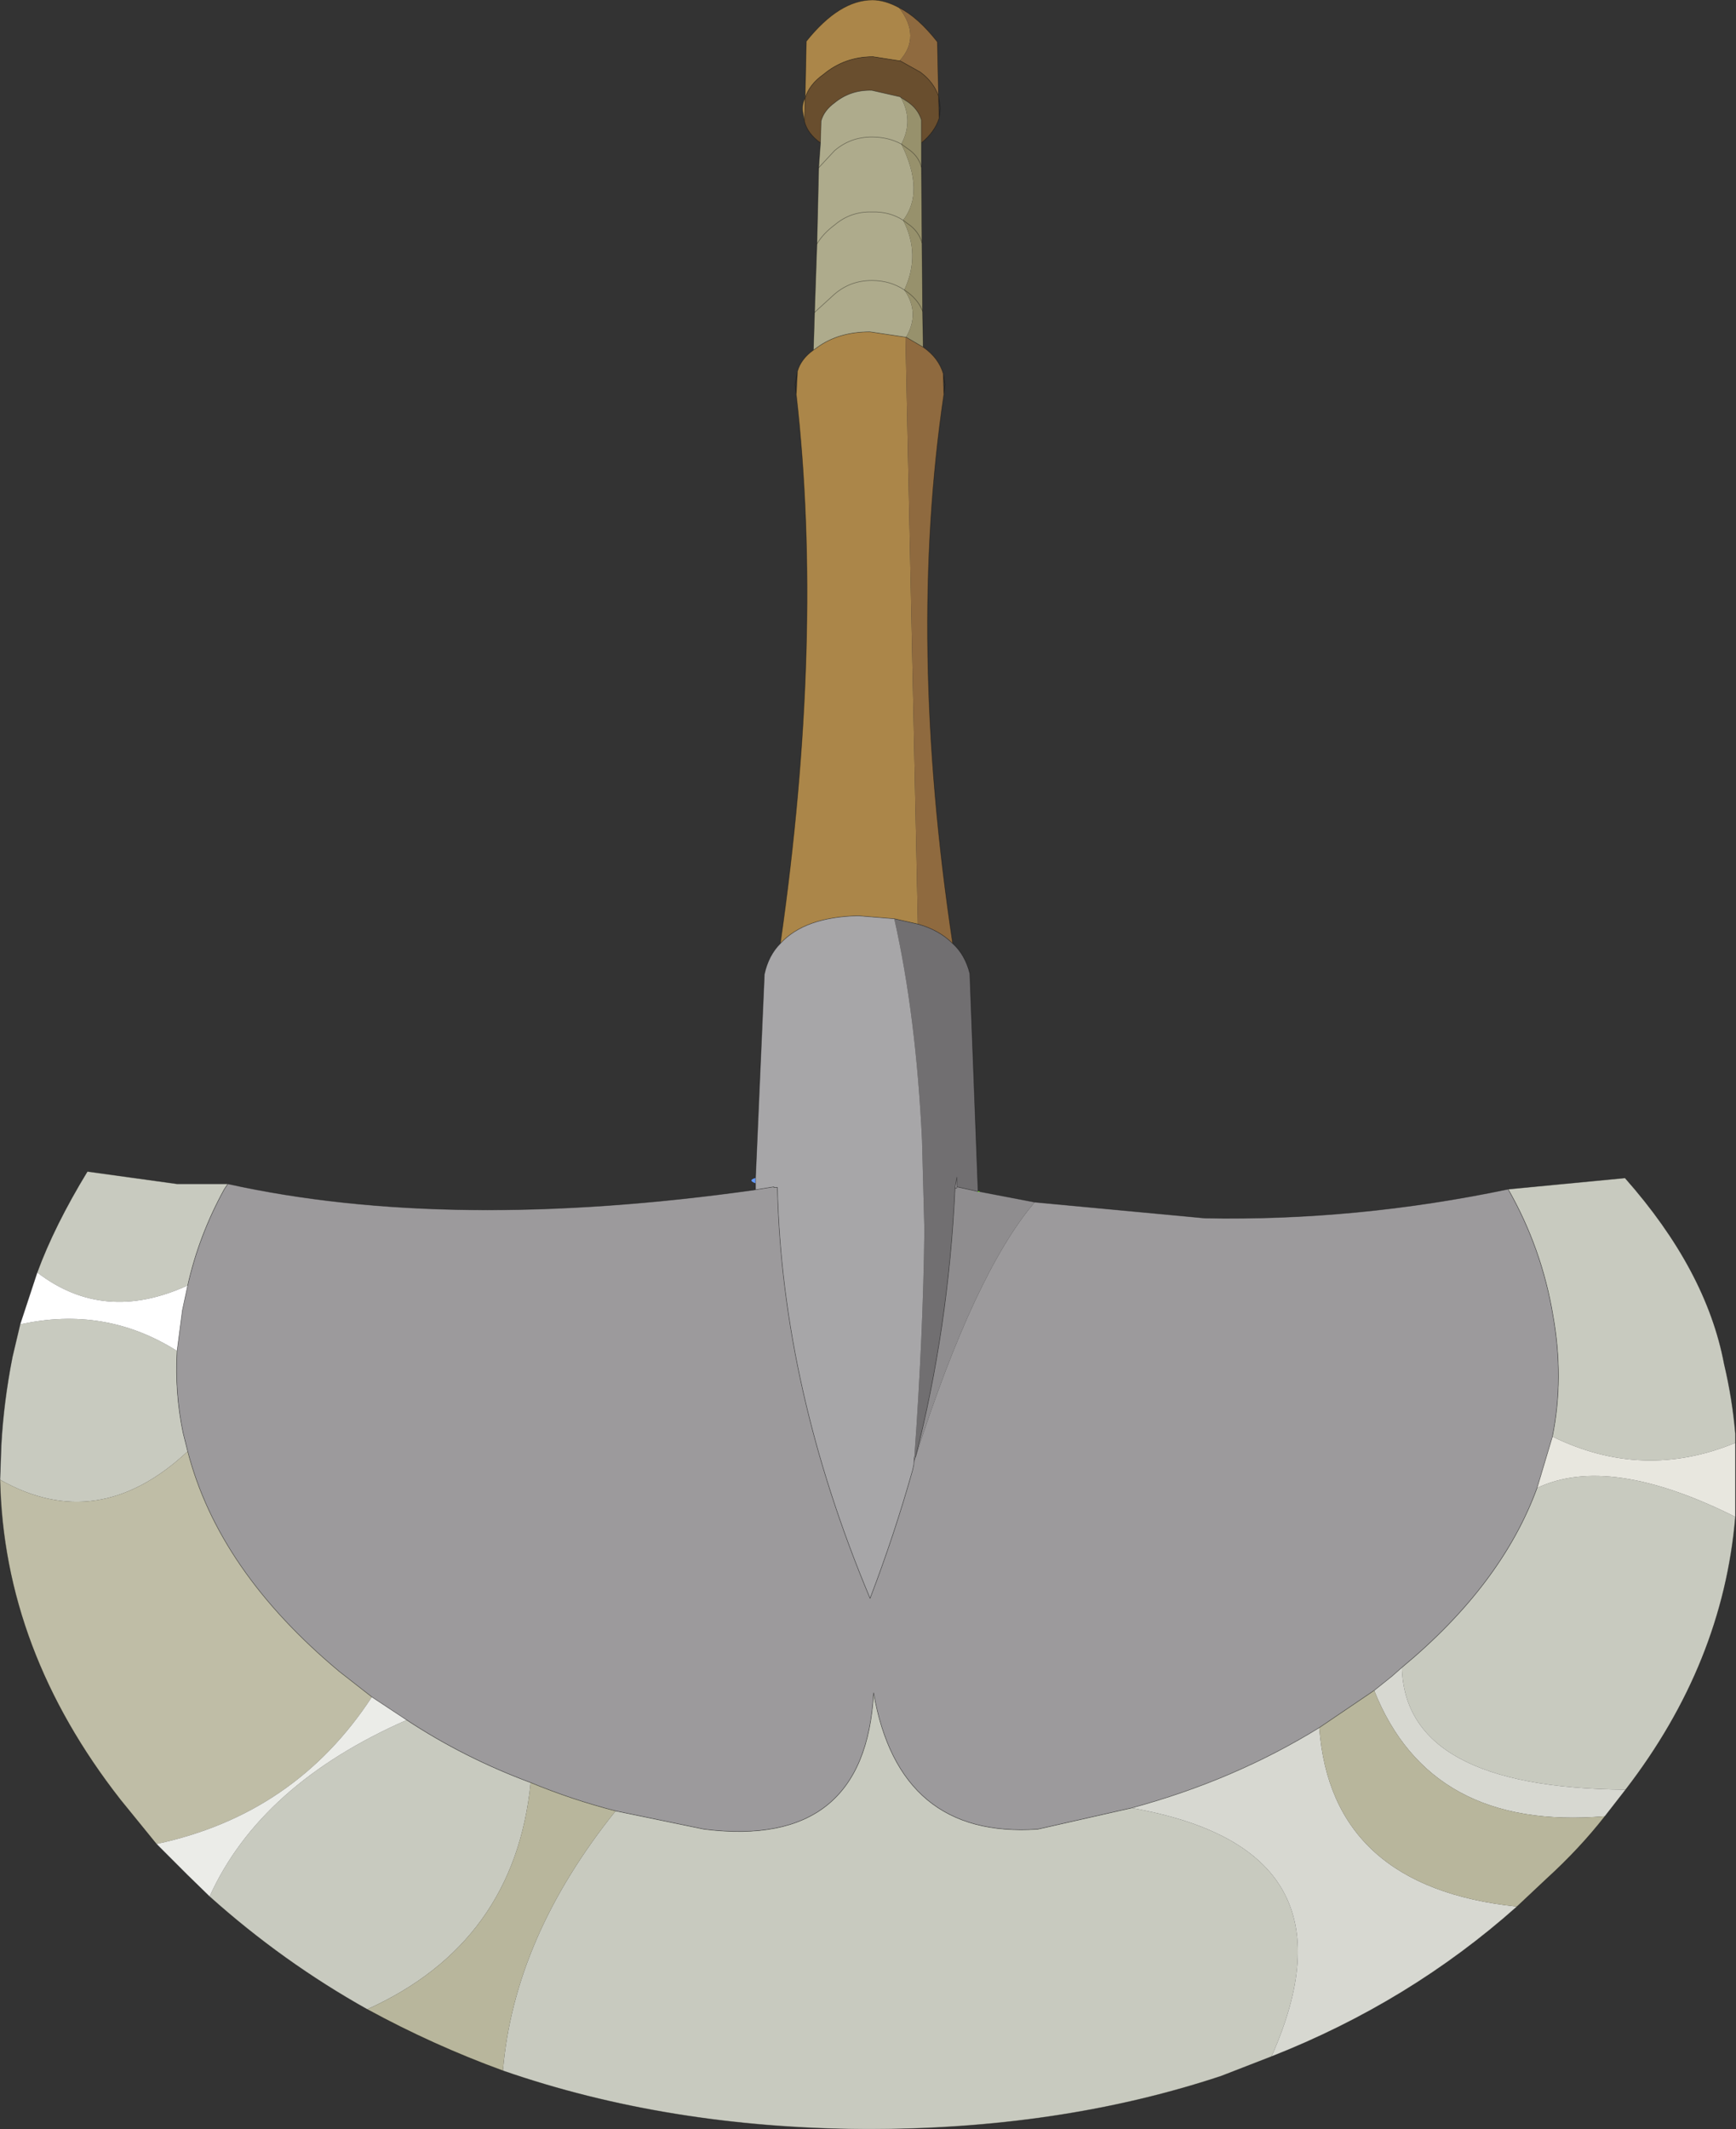 <?xml version="1.0" encoding="UTF-8" standalone="no"?>
<svg xmlns:xlink="http://www.w3.org/1999/xlink" height="180.3px" width="147.05px" xmlns="http://www.w3.org/2000/svg">
  <rect width="100%" height="100%" fill="#333333" stroke="none"/>
  <g transform="matrix(1.0, 0.0, 0.0, 1.0, 73.5, 90.15)">
    <path d="M-5.35 -79.85 L-5.5 -80.65 Q-5.6 -81.3 -5.3 -81.85 L-5.2 -86.65 Q-2.4 -90.15 0.4 -90.15 1.45 -90.15 2.65 -89.5 4.55 -87.05 2.7 -85.0 L0.45 -85.35 Q-1.95 -85.35 -3.75 -83.85 -4.95 -83.0 -5.3 -81.85 L-5.35 -79.85 M-7.4 -10.25 Q-3.7 -36.1 -6.05 -56.75 L-5.95 -58.7 Q-5.65 -59.75 -4.6 -60.5 L-4.25 -60.75 Q-2.45 -62.05 0.2 -62.05 L3.2 -61.6 4.25 -11.9 2.25 -12.35 -0.8 -12.6 Q-5.35 -12.5 -7.4 -10.25" fill="#ab8649" fill-rule="evenodd" stroke="none"/>
    <path d="M2.65 -89.5 Q4.25 -88.7 5.9 -86.6 L6.0 -82.0 Q5.6 -83.2 4.45 -84.05 L2.75 -85.0 2.7 -85.0 Q4.55 -87.05 2.65 -89.5 M4.7 -60.75 Q6.0 -59.85 6.4 -58.5 L6.45 -56.75 Q3.35 -35.8 7.2 -10.25 6.05 -11.4 4.25 -11.9 L3.2 -61.6 3.25 -61.6 4.7 -60.75" fill="#8f6a3f" fill-rule="evenodd" stroke="none"/>
    <path d="M6.05 -80.15 Q5.7 -79.0 4.55 -78.05 L4.55 -80.0 Q4.25 -80.95 3.35 -81.55 L2.8 -81.9 2.75 -81.95 0.35 -82.5 Q-1.45 -82.55 -2.8 -81.45 -3.7 -80.8 -3.95 -79.9 L-4.0 -78.05 Q-5.1 -78.85 -5.35 -79.85 L-5.3 -81.85 Q-4.95 -83.0 -3.75 -83.85 -1.95 -85.35 0.45 -85.35 L2.7 -85.0 2.75 -85.0 4.45 -84.05 Q5.6 -83.2 6.0 -82.0 L6.05 -80.15" fill="#694e2e" fill-rule="evenodd" stroke="none"/>
    <path d="M-4.6 -60.5 L-4.5 -63.7 -4.3 -69.5 -4.15 -75.95 -4.0 -78.05 -3.95 -79.9 Q-3.7 -80.8 -2.8 -81.45 -1.45 -82.55 0.35 -82.5 L2.75 -81.95 2.8 -81.9 Q3.9 -79.95 2.85 -77.95 1.75 -78.55 0.35 -78.55 -1.45 -78.55 -2.8 -77.4 L-4.15 -75.95 -2.8 -77.4 Q-1.45 -78.55 0.35 -78.55 1.75 -78.55 2.85 -77.95 4.85 -73.9 3.0 -71.5 4.5 -68.6 3.1 -65.6 1.9 -66.4 0.35 -66.4 -1.45 -66.4 -2.8 -65.25 L-4.5 -63.7 -2.8 -65.25 Q-1.45 -66.4 0.35 -66.4 1.9 -66.4 3.1 -65.6 4.45 -63.65 3.25 -61.6 L3.2 -61.6 0.2 -62.05 Q-2.45 -62.05 -4.25 -60.75 L-4.6 -60.5 M-4.3 -69.5 Q-3.75 -70.4 -2.8 -71.1 -1.45 -72.25 0.35 -72.2 1.85 -72.25 3.0 -71.5 1.85 -72.25 0.35 -72.2 -1.45 -72.25 -2.8 -71.1 -3.75 -70.4 -4.3 -69.5" fill="#aeab8c" fill-rule="evenodd" stroke="none"/>
    <path d="M4.55 -78.05 L4.55 -76.0 4.6 -69.6 4.65 -63.8 4.7 -60.75 3.25 -61.6 Q4.45 -63.65 3.1 -65.6 L3.45 -65.35 Q4.3 -64.7 4.65 -63.8 4.3 -64.7 3.45 -65.35 L3.1 -65.6 Q4.5 -68.6 3.0 -71.5 4.85 -73.9 2.85 -77.95 3.9 -79.95 2.8 -81.9 L3.35 -81.55 Q4.25 -80.95 4.55 -80.0 L4.55 -78.05 M4.6 -69.6 Q4.3 -70.6 3.4 -71.2 L3.0 -71.5 3.4 -71.2 Q4.3 -70.6 4.6 -69.6 M4.55 -76.0 Q4.3 -76.95 3.4 -77.55 L2.85 -77.95 3.4 -77.55 Q4.3 -76.95 4.55 -76.0" fill="#97916c" fill-rule="evenodd" stroke="none"/>
    <path d="M7.2 -10.25 Q8.25 -9.3 8.65 -7.7 L9.35 10.75 7.55 10.35 7.55 9.55 7.4 10.45 Q6.85 22.3 4.05 33.25 L3.95 33.25 Q4.7 22.85 4.8 14.0 L4.6 6.4 Q4.1 -4.15 2.25 -12.35 L4.25 -11.9 Q6.05 -11.4 7.2 -10.25" fill="#716f71" fill-rule="evenodd" stroke="none"/>
    <path d="M-9.5 10.05 Q-10.2 9.8 -9.5 9.6 L-9.5 10.05" fill="#639aff" fill-rule="evenodd" stroke="none"/>
    <path d="M54.25 10.55 L64.15 9.6 Q71.05 17.4 72.55 25.35 73.25 28.3 73.5 31.25 L73.5 32.0 73.5 32.05 73.45 32.05 Q65.65 35.25 58.0 31.5 59.0 26.55 58.05 21.25 57.1 15.55 54.25 10.55 M73.5 38.3 Q72.45 50.7 64.2 61.4 45.5 61.25 45.25 51.05 53.7 44.05 56.7 35.85 62.8 32.95 73.5 38.3 M34.2 84.0 L29.95 85.65 Q16.25 90.2 -0.3 90.15 -16.9 90.05 -30.9 85.2 -29.95 73.9 -21.35 63.2 L-13.85 64.75 Q-0.2 66.45 0.5 53.2 2.65 65.55 14.4 64.75 L22.35 62.95 Q42.05 66.4 34.2 84.0 M-42.4 80.0 Q-49.55 76.0 -55.75 70.45 -51.45 60.95 -39.05 55.5 -34.2 58.7 -28.55 60.8 -29.9 74.35 -42.4 80.0 M-73.5 35.15 L-73.4 32.25 Q-73.2 28.55 -72.45 24.75 L-71.8 22.0 Q-64.6 20.4 -58.5 24.25 -58.7 27.75 -58.0 31.15 L-57.6 32.75 Q-65.2 39.85 -73.5 35.15 M-70.35 17.6 Q-68.9 13.65 -66.1 9.05 L-58.5 10.1 -54.2 10.1 -54.5 10.55 Q-56.65 14.45 -57.6 18.7 -64.7 21.95 -70.35 17.6" fill="#c8cabf" fill-rule="evenodd" stroke="none"/>
    <path d="M14.15 11.65 L28.55 13.0 Q41.35 13.25 54.25 10.55 57.1 15.55 58.05 21.25 59.0 26.55 58.0 31.5 L56.7 35.85 Q53.7 44.05 45.25 51.05 L44.4 51.8 42.9 53.0 38.25 56.15 Q31.05 60.6 22.35 62.95 L14.4 64.75 Q2.65 65.55 0.5 53.2 -0.2 66.45 -13.85 64.75 L-21.35 63.2 Q-25.05 62.25 -28.55 60.8 -34.2 58.7 -39.05 55.5 L-42.0 53.55 -44.75 51.4 Q-55.0 42.85 -57.6 32.75 L-58.0 31.15 Q-58.7 27.75 -58.5 24.25 L-58.05 20.8 -57.6 18.7 Q-56.65 14.45 -54.5 10.55 L-54.2 10.1 Q-35.4 14.25 -9.5 10.6 L-7.95 10.35 -7.95 10.4 -7.65 10.4 Q-7.25 27.45 0.2 45.2 2.25 39.85 3.8 34.35 L3.9 33.9 Q3.9 33.55 4.05 33.25 9.05 17.65 14.15 11.65 M3.95 33.25 L4.05 33.25 Q3.9 33.55 3.9 33.9 L3.95 33.25 M7.4 10.45 L7.55 9.55 7.55 10.35 7.55 10.45 7.4 10.45" fill="#9c9a9c" fill-rule="evenodd" stroke="none"/>
    <path d="M73.5 32.05 L73.5 38.3 Q62.8 32.95 56.7 35.85 L58.0 31.5 Q65.65 35.25 73.45 32.05 L73.5 32.05" fill="#e8e7df" fill-rule="evenodd" stroke="none"/>
    <path d="M9.35 10.75 L9.45 10.75 14.15 11.65 Q9.05 17.65 4.05 33.25 6.85 22.3 7.4 10.45 L7.55 10.45 7.55 10.35 9.35 10.75" fill="#8f8d8f" fill-rule="evenodd" stroke="none"/>
    <path d="M-9.5 10.6 L-9.5 10.05 -9.5 9.6 -8.75 -7.65 Q-8.4 -9.25 -7.4 -10.25 -5.35 -12.5 -0.8 -12.6 L2.25 -12.35 Q4.1 -4.15 4.6 6.4 L4.8 14.0 Q4.7 22.85 3.95 33.25 L3.9 33.9 3.8 34.35 Q2.25 39.85 0.2 45.2 -7.25 27.45 -7.65 10.4 L-7.95 10.4 -7.95 10.35 -9.5 10.6" fill="#a7a6a8" fill-rule="evenodd" stroke="none"/>
    <path d="M64.2 61.4 L62.45 63.65 Q47.65 64.9 42.9 53.0 L44.4 51.8 45.25 51.05 Q45.5 61.25 64.2 61.4 M55.0 71.3 Q45.9 79.4 34.2 84.0 42.05 66.4 22.35 62.95 31.05 60.6 38.25 56.15 39.25 69.65 55.0 71.3" fill="#d7d8d1" fill-rule="evenodd" stroke="none"/>
    <path d="M62.45 63.65 Q60.3 66.4 57.5 68.95 L55.0 71.3 Q39.25 69.65 38.25 56.15 L42.9 53.0 Q47.65 64.9 62.45 63.65 M-30.9 85.2 Q-36.8 83.05 -42.4 80.0 -29.9 74.35 -28.55 60.8 -25.05 62.25 -21.35 63.2 -29.95 73.9 -30.9 85.2" fill="#b8b69c" fill-rule="evenodd" stroke="none"/>
    <path d="M-71.8 22.0 L-70.35 17.6 Q-64.7 21.95 -57.6 18.7 L-58.05 20.8 -58.5 24.25 Q-64.6 20.4 -71.8 22.0" fill="#ffffff" fill-rule="evenodd" stroke="none"/>
    <path d="M-60.25 66.0 L-63.3 62.25 Q-73.2 49.6 -73.5 35.15 -65.2 39.85 -57.6 32.75 -55.0 42.85 -44.75 51.4 L-42.0 53.55 Q-48.5 63.5 -60.25 66.0" fill="#bfbda6" fill-rule="evenodd" stroke="none"/>
    <path d="M-55.75 70.45 L-57.65 68.6 -60.25 66.0 Q-48.5 63.5 -42.0 53.55 L-39.05 55.5 Q-51.45 60.95 -55.75 70.45" fill="#ebece8" fill-rule="evenodd" stroke="none"/>
    <path d="M-5.35 -79.85 L-5.5 -80.65 Q-5.6 -81.3 -5.3 -81.85 L-5.2 -86.65 Q-2.4 -90.15 0.4 -90.15 1.45 -90.15 2.65 -89.5 4.25 -88.7 5.9 -86.6 L6.0 -82.0 6.15 -81.0 6.05 -80.15 Q5.7 -79.0 4.55 -78.05 L4.55 -76.0 4.6 -69.6 4.65 -63.8 4.7 -60.75 Q6.0 -59.85 6.4 -58.5 L6.55 -57.6 6.45 -56.75 Q3.35 -35.8 7.2 -10.25 8.25 -9.3 8.65 -7.7 L9.35 10.75 7.55 10.35 7.55 10.45 7.4 10.45 7.55 9.55 7.55 10.35 M9.45 10.75 L14.15 11.65 28.55 13.0 Q41.35 13.25 54.25 10.55 L64.15 9.6 Q71.05 17.4 72.55 25.35 73.25 28.3 73.5 31.25 L73.5 32.0 73.5 32.05 73.5 38.3 Q72.45 50.7 64.2 61.4 L62.45 63.65 Q60.3 66.4 57.5 68.95 L55.0 71.3 Q45.9 79.4 34.2 84.0 L29.95 85.65 Q16.25 90.2 -0.3 90.15 -16.9 90.05 -30.9 85.2 -36.8 83.05 -42.4 80.0 -49.55 76.0 -55.75 70.45 L-57.65 68.6 -60.25 66.0 -63.3 62.25 Q-73.2 49.6 -73.5 35.15 L-73.4 32.25 Q-73.2 28.55 -72.45 24.75 L-71.8 22.0 -70.35 17.6 Q-68.9 13.65 -66.1 9.05 L-58.5 10.1 -54.2 10.1 Q-35.4 14.25 -9.5 10.6 L-9.5 10.05 -9.5 9.6 -8.75 -7.65 Q-8.4 -9.25 -7.4 -10.25 -3.7 -36.1 -6.05 -56.75 L-6.15 -57.6 -5.95 -58.7 Q-5.65 -59.75 -4.6 -60.5 L-4.5 -63.7 -4.3 -69.5 -4.15 -75.95 -4.0 -78.05 Q-5.1 -78.85 -5.35 -79.85 L-5.3 -81.85 Q-4.95 -83.0 -3.75 -83.85 -1.95 -85.35 0.45 -85.35 L2.7 -85.0 2.75 -85.0 4.45 -84.05 Q5.6 -83.2 6.0 -82.0 L6.05 -80.15 M-4.0 -78.05 L-3.95 -79.9 Q-3.7 -80.8 -2.8 -81.45 -1.45 -82.55 0.35 -82.5 L2.75 -81.95 2.8 -81.9 3.35 -81.55 Q4.25 -80.95 4.55 -80.0 L4.55 -78.05 M3.25 -61.6 L4.7 -60.75 M6.4 -58.5 L6.45 -56.75 M3.2 -61.6 L3.25 -61.6 M-4.6 -60.5 L-4.25 -60.75 Q-2.45 -62.05 0.2 -62.05 L3.2 -61.6 M4.25 -11.9 Q6.05 -11.4 7.2 -10.25 M4.25 -11.9 L2.25 -12.35 -0.8 -12.6 Q-5.35 -12.5 -7.4 -10.25 M4.05 33.25 Q6.85 22.3 7.4 10.45 M-6.05 -56.75 L-5.95 -58.7 M3.9 33.9 L3.8 34.35 Q2.25 39.85 0.2 45.2 -7.25 27.45 -7.65 10.4 L-7.95 10.4 -7.95 10.35 -9.5 10.6 M-57.6 18.7 Q-56.65 14.45 -54.5 10.55 L-54.2 10.1 M-58.5 24.25 L-58.05 20.8 -57.6 18.7 M-57.6 32.75 L-58.0 31.15 Q-58.7 27.75 -58.5 24.25 M-42.0 53.55 L-44.75 51.4 Q-55.0 42.85 -57.6 32.75 M22.35 62.95 L14.4 64.75 Q2.65 65.55 0.5 53.2 -0.2 66.45 -13.85 64.75 L-21.35 63.2 Q-25.05 62.25 -28.55 60.8 -34.2 58.7 -39.05 55.5 L-42.0 53.55 M54.25 10.55 Q57.1 15.55 58.05 21.25 59.0 26.55 58.0 31.5 L56.7 35.85 Q53.7 44.05 45.25 51.05 L44.4 51.8 42.9 53.0 38.25 56.15 Q31.05 60.6 22.35 62.95 M3.9 33.9 Q3.9 33.55 4.05 33.25 M3.95 33.25 L3.9 33.9" fill="none" stroke="#000000" stroke-linecap="round" stroke-linejoin="round" stroke-opacity="0.4" stroke-width="0.05"/>
    <path d="M-4.15 -75.95 L-2.8 -77.4 Q-1.45 -78.55 0.35 -78.55 1.75 -78.55 2.85 -77.95 L3.4 -77.55 Q4.3 -76.95 4.55 -76.0 M3.1 -65.6 L3.45 -65.35 Q4.3 -64.7 4.65 -63.8 M3.0 -71.5 L3.4 -71.2 Q4.3 -70.6 4.6 -69.6 M3.0 -71.5 Q1.85 -72.25 0.35 -72.2 -1.45 -72.25 -2.8 -71.1 -3.75 -70.4 -4.3 -69.5 M-4.5 -63.7 L-2.8 -65.25 Q-1.45 -66.4 0.35 -66.4 1.9 -66.4 3.1 -65.6" fill="none" stroke="#000000" stroke-linecap="round" stroke-linejoin="round" stroke-opacity="0.4" stroke-width="0.05"/>
    <path d="M9.35 10.75 L9.45 10.75" fill="none" stroke="#66ff00" stroke-linecap="round" stroke-linejoin="round" stroke-width="0.05"/>
  </g>
</svg>
